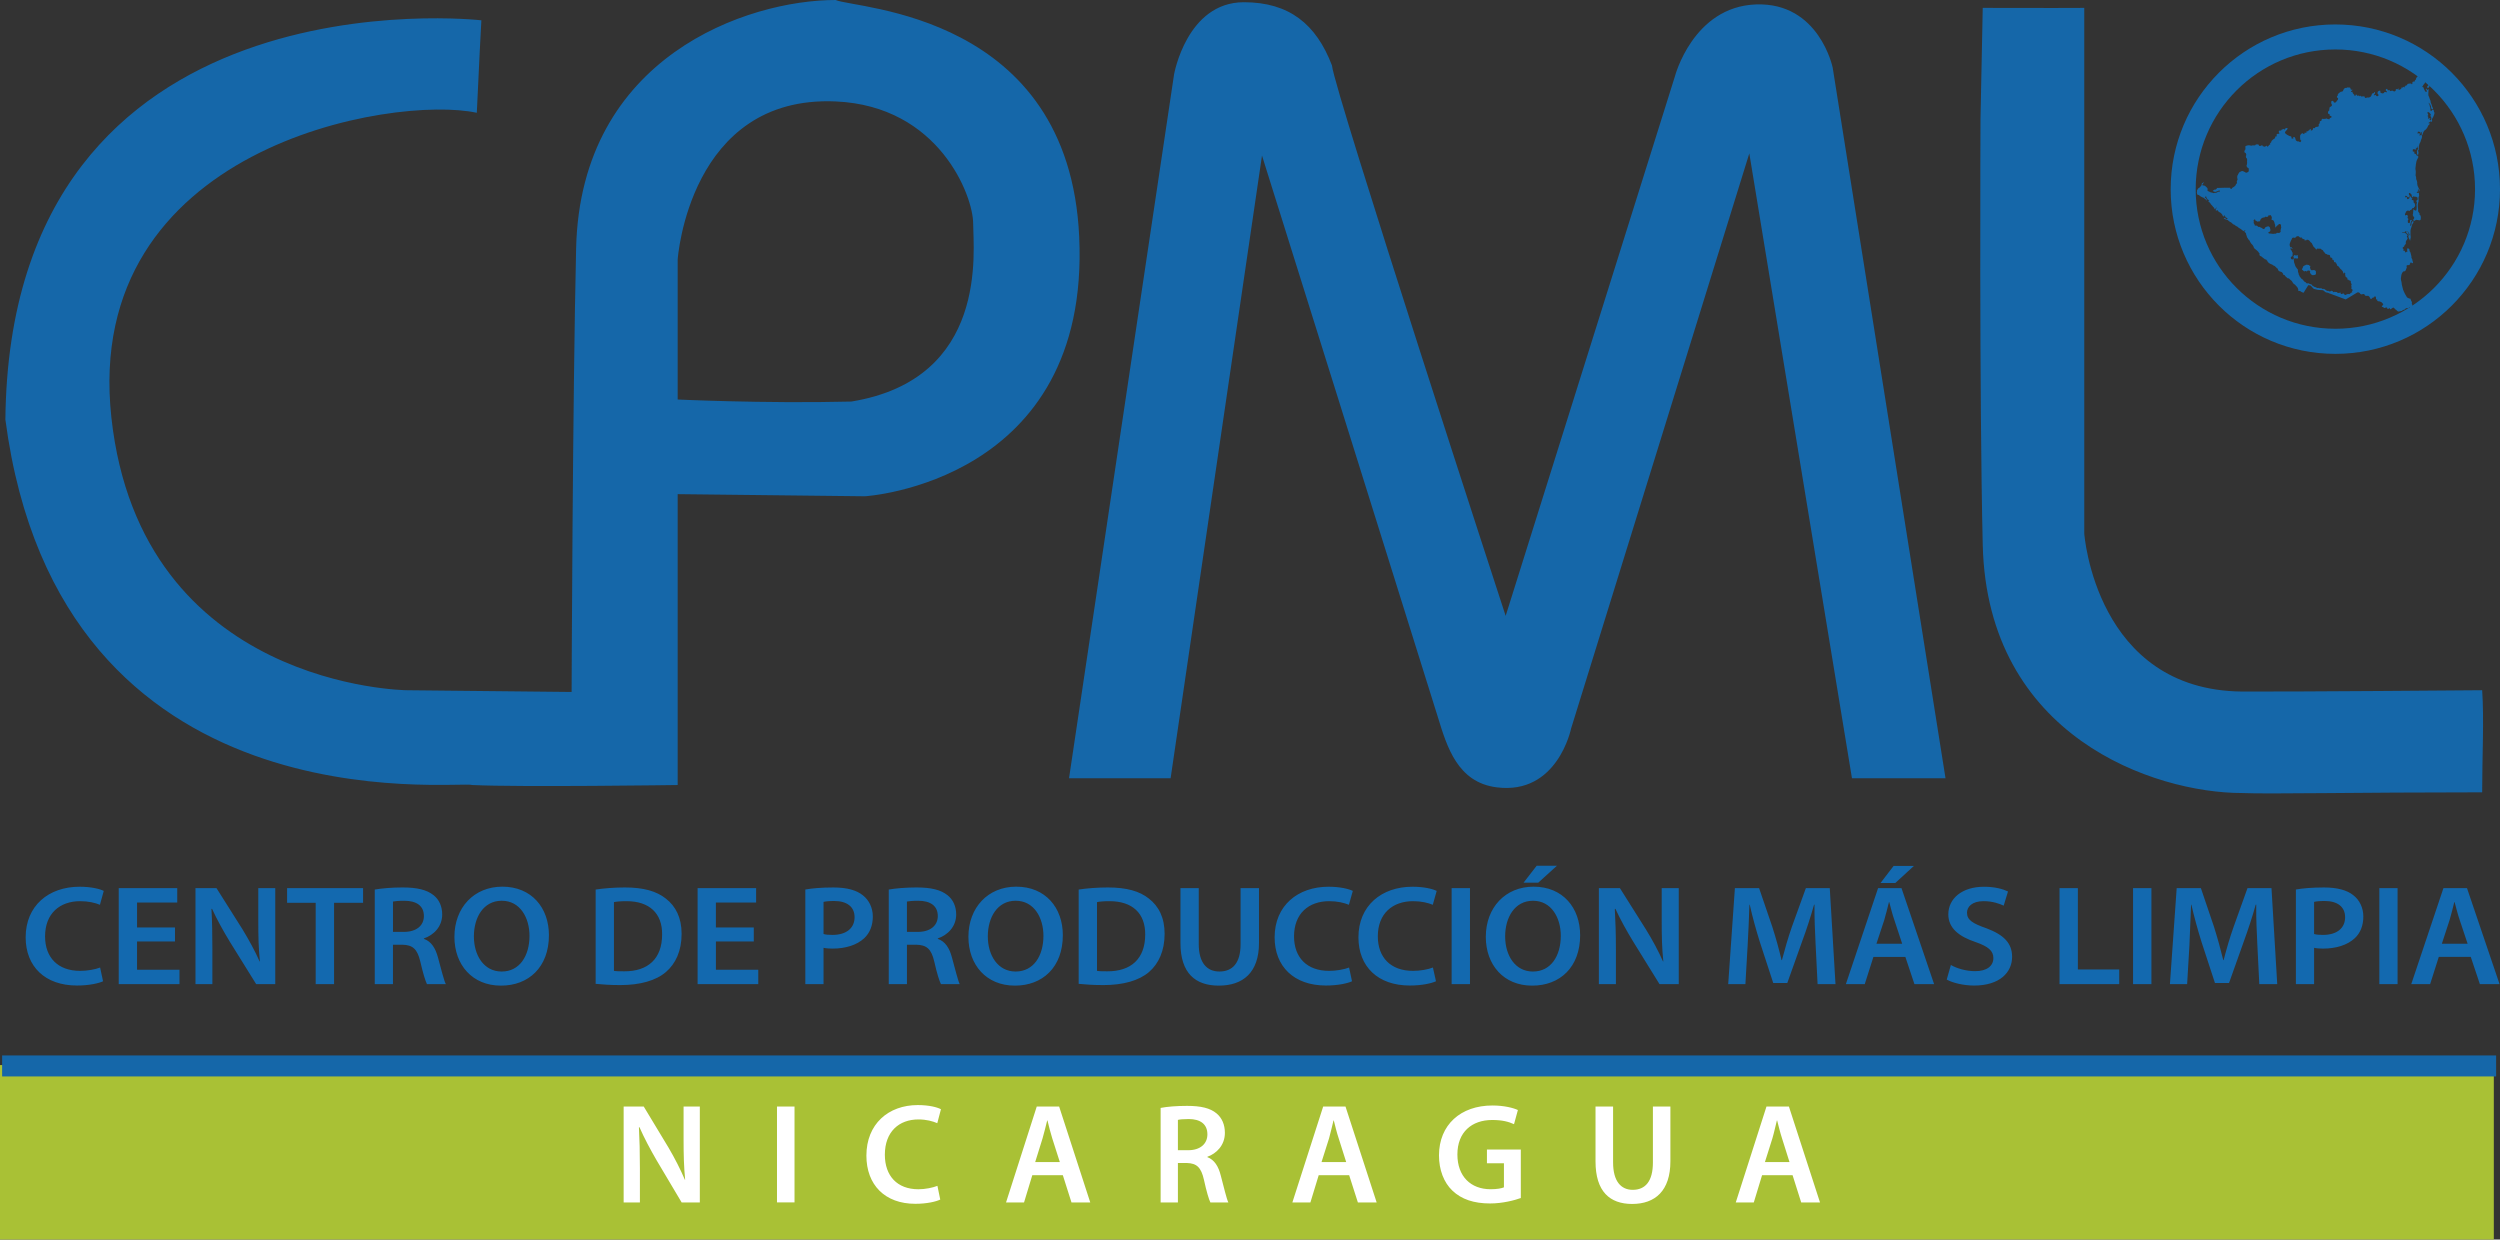 <svg xmlns="http://www.w3.org/2000/svg" width="400" height="198.326"><rect width="100%" height="100%" fill="#333333" stroke="none"/><path d="M77.022 3.25S1.578-5.43.862 67.13c8.663 66.054 72.356 57.683 74.72 58.473 7.577.365 32.847 0 32.847 0v-84.1s1.818-26.298 25.274-25.274c16.592.723 22.002 15.163 22.002 19.504 0 4.328 2.555 24.91-19.49 28.515-14.064.35-28.522-.358-28.522-.358l-.343 15.162 31.038.352s36.1-2.166 34.285-41.515C171.04 2.086 136.94 1.44 133.703 0c-14.092 0-40.8 9.02-41.523 39.696-.564 24.2-.722 71.018-.722 71.018l-26.353-.276s-42.58-.352-47.286-43.662c-4.694-43.325 45.128-51.628 58.47-48.73.304-6.977.732-14.797.732-14.797M171.044 124.522L187.85 11.904S189.887.356 199.016.356c7.234 0 11.566 3.484 14.097 10.108.34 3.962 27.792 88.075 27.792 88.075l27.066-86.275S270.86 1.075 280.96.708c10.12-.352 12.27 10.113 12.27 10.113l18.053 113.702h-14.968l-16.425-99.98-28.52 92.038s-2.165 10.658-11.926 9.39c-6.24-.803-7.928-6.498-9.372-11.19-1.448-4.694-28.153-89.89-28.153-89.89l-14.622 99.632h-16.254zM333.484 62.96v22.418s1.805 25.08 25.275 25.27c7.634.045 38.386-.212 38.386-.212.32 4.566 0 10.807 0 16.335-20.17 0-34.245.303-38.387.114-14.08 0-40.794-9.02-41.52-39.706-.57-24.214-.357-68.215-.357-68.215l.356-17.702c8.695.04 16.244 0 16.244 0V62.96z" fill="#1567a9"/><path d="M16.488 157.004c-.69.32-2.22.68-4.17.68-5.108 0-8.213-3.036-8.213-7.71 0-5.073 3.7-8.096 8.615-8.096 1.93 0 3.298.366 3.88.668l-.61 2.22c-.76-.316-1.84-.578-3.166-.578-3.25 0-5.614 1.963-5.614 5.636 0 3.37 2.044 5.515 5.605 5.515 1.173 0 2.414-.227 3.203-.534l.47 2.198zM27.998 150.636h-6.07v4.52h6.788v2.307h-9.72v-15.365h9.363v2.306h-6.43v3.985h6.068v2.246zM31.276 157.462v-15.36h3.362l4.165 6.597c1.038 1.704 2 3.47 2.735 5.134l.05-.018c-.222-2.026-.262-4.003-.262-6.354v-5.36h2.716v15.36h-3.055l-4.2-6.76c-1.03-1.692-2.072-3.565-2.866-5.298l-.09.037c.113 1.968.15 4.003.15 6.535v5.487h-2.704zM50.512 144.45h-4.576v-2.352h12.157v2.35H53.45v13.015H50.51V144.45zM62.877 149.102h1.75c1.978 0 3.196-.997 3.196-2.53 0-1.67-1.218-2.45-3.136-2.45-.93 0-1.525.066-1.81.125v4.855zm-2.915-6.773c1.128-.2 2.753-.335 4.45-.335 2.305 0 3.862.36 4.96 1.237.883.7 1.38 1.773 1.38 3.09 0 1.986-1.408 3.317-2.93 3.827v.072c1.17.4 1.85 1.47 2.248 2.96.524 1.895.952 3.69 1.264 4.282h-3.02c-.234-.46-.63-1.715-1.07-3.628-.477-2.008-1.217-2.644-2.878-2.68h-1.49v6.308h-2.914V142.33zM80.284 155.444c2.838 0 4.435-2.482 4.435-5.713 0-2.882-1.494-5.612-4.436-5.612-2.938 0-4.46 2.67-4.46 5.708 0 3.055 1.612 5.618 4.433 5.618h.027zm-.15 2.256c-4.552 0-7.427-3.32-7.427-7.802 0-4.688 3.136-8.032 7.67-8.032 4.685 0 7.452 3.39 7.452 7.76 0 5.15-3.278 8.074-7.655 8.074h-.04zM98.232 155.338c.406.072 1.03.072 1.63.072 3.812.023 6.077-2.008 6.077-5.893.04-3.367-2.022-5.33-5.695-5.33-.925 0-1.575.06-2.013.15v11zm-2.93-13.01c1.315-.198 2.93-.334 4.685-.334 2.997 0 5.045.592 6.534 1.77 1.58 1.213 2.537 3.05 2.537 5.65 0 2.756-.97 4.79-2.513 6.11-1.597 1.38-4.156 2.088-7.283 2.088-1.687 0-2.973-.1-3.957-.198v-15.086zM120.605 150.636h-6.06v4.52h6.777v2.307h-9.706v-15.365h9.363v2.306h-6.435v3.985h6.06v2.246zM131.767 149.442c.38.113.822.144 1.435.144 2.184 0 3.53-1.065 3.53-2.83 0-1.69-1.237-2.598-3.277-2.598-.812 0-1.38.067-1.688.144v5.14zm-2.915-7.12c1.065-.19 2.532-.326 4.5-.326 2.143 0 3.69.424 4.715 1.26.947.744 1.584 1.953 1.584 3.38 0 1.47-.487 2.64-1.367 3.47-1.19 1.114-3.01 1.67-5.08 1.67-.56 0-1.04-.033-1.436-.128v5.812h-2.915v-15.14zM145.11 149.102h1.743c1.976 0 3.194-.997 3.194-2.53 0-1.67-1.218-2.45-3.127-2.45-.92 0-1.52.066-1.81.125v4.855zm-2.91-6.773c1.12-.2 2.744-.335 4.436-.335 2.32 0 3.863.36 4.964 1.237.884.7 1.39 1.773 1.39 3.09 0 1.986-1.417 3.317-2.943 3.827v.072c1.183.4 1.87 1.47 2.26 2.96.525 1.895.953 3.69 1.247 4.282h-3c-.245-.46-.646-1.715-1.075-3.628-.47-2.008-1.21-2.644-2.898-2.68h-1.47v6.308H142.2V142.33zM162.51 155.444c2.846 0 4.44-2.482 4.44-5.713 0-2.882-1.495-5.612-4.44-5.612-2.94 0-4.46 2.67-4.46 5.708 0 3.055 1.63 5.618 4.44 5.618h.02zm-.132 2.256c-4.57 0-7.432-3.32-7.432-7.802 0-4.688 3.127-8.032 7.657-8.032 4.69 0 7.45 3.39 7.45 7.76 0 5.15-3.258 8.074-7.657 8.074h-.018zM175.522 155.338c.41.072 1.033.072 1.633.072 3.81.023 6.078-2.008 6.078-5.893.023-3.367-2.026-5.33-5.708-5.33-.934 0-1.57.06-2.003.15v11zm-2.933-13.01c1.307-.198 2.932-.334 4.673-.334 3.01 0 5.068.592 6.548 1.77 1.58 1.213 2.528 3.05 2.528 5.65 0 2.756-.975 4.79-2.5 6.11-1.602 1.38-4.15 2.088-7.283 2.088-1.697 0-2.987-.1-3.966-.198v-15.086zM191.8 142.1v8.966c0 2.997 1.322 4.377 3.294 4.377 2.134 0 3.398-1.38 3.398-4.377V142.1h2.947v8.78c0 4.73-2.564 6.82-6.436 6.82-3.723 0-6.128-1.972-6.128-6.805V142.1h2.924zM216.323 157.004c-.685.32-2.22.68-4.174.68-5.104 0-8.21-3.036-8.21-7.71 0-5.073 3.71-8.096 8.616-8.096 1.922 0 3.298.366 3.894.668l-.623 2.22c-.758-.316-1.84-.578-3.154-.578-3.267 0-5.627 1.963-5.627 5.636 0 3.37 2.053 5.515 5.604 5.515 1.17 0 2.42-.227 3.204-.534l.47 2.198zM229.755 157.004c-.7.32-2.22.68-4.188.68-5.117 0-8.217-3.036-8.217-7.71 0-5.073 3.71-8.096 8.628-8.096 1.94 0 3.29.366 3.894.668l-.627 2.22c-.758-.316-1.828-.578-3.154-.578-3.266 0-5.64 1.963-5.64 5.636 0 3.37 2.062 5.515 5.623 5.515 1.177 0 2.414-.227 3.194-.534l.488 2.198zM235.195 157.46h-2.934V142.1h2.935v15.36zM249.11 138.518l-2.993 2.712h-2.35l2.102-2.712h3.24zm-3.827 16.926c2.843 0 4.444-2.482 4.444-5.713 0-2.882-1.498-5.612-4.444-5.612-2.93 0-4.46 2.67-4.46 5.708 0 3.055 1.612 5.618 4.437 5.618h.023zm-.15 2.256c-4.548 0-7.404-3.32-7.404-7.802 0-4.688 3.126-8.032 7.647-8.032 4.68 0 7.446 3.39 7.446 7.76 0 5.15-3.258 8.074-7.658 8.074h-.03zM255.82 157.462v-15.36h3.367l4.156 6.597c1.056 1.704 2.003 3.47 2.74 5.134l.05-.018c-.218-2.026-.26-4.003-.26-6.354v-5.36h2.727v15.36h-3.078l-4.183-6.76c-1.04-1.692-2.076-3.565-2.875-5.298l-.095.037c.113 1.968.176 4.003.176 6.535v5.487h-2.725zM290.5 151.19c-.094-1.984-.21-4.344-.18-6.443h-.07c-.53 1.87-1.188 3.95-1.91 5.876l-2.374 6.656h-2.247l-2.144-6.558c-.614-1.972-1.196-4.052-1.616-5.975h-.05c-.067 2.013-.166 4.45-.288 6.54l-.357 6.177h-2.752l1.07-15.365h3.87l2.113 6.18c.573 1.792 1.083 3.624 1.48 5.33h.067c.434-1.665.975-3.56 1.598-5.347l2.23-6.164h3.822l.916 15.364h-2.865l-.312-6.273zM306.216 138.553l-2.974 2.73h-2.36l2.09-2.73h3.244zm-1.868 12.44l-1.25-3.785c-.325-.934-.578-1.98-.817-2.87h-.05c-.23.89-.477 1.967-.752 2.87l-1.25 3.786h4.12zm-4.603 2.112l-1.385 4.355h-3.02l5.154-15.36h3.745l5.22 15.36h-3.15l-1.452-4.355h-5.113zM312.14 154.4c.937.532 2.39.987 3.893.987 1.868 0 2.906-.84 2.906-2.098 0-1.16-.813-1.846-2.835-2.555-2.685-.89-4.373-2.247-4.373-4.43 0-2.542 2.203-4.423 5.704-4.423 1.747 0 3.024.36 3.845.753l-.69 2.27c-.604-.28-1.723-.718-3.217-.718-1.86 0-2.653.917-2.653 1.846 0 1.173.925 1.728 3.086 2.486 2.784 1.037 4.13 2.378 4.13 4.57 0 2.478-1.96 4.6-6.084 4.6-1.737 0-3.497-.457-4.377-.958l.664-2.333zM329.523 142.1h2.937v13.014h6.616v2.346h-9.553V142.1zM344.23 157.46h-2.943V142.1h2.942v15.36zM361.176 151.19c-.09-1.984-.212-4.344-.176-6.443h-.086c-.514 1.87-1.2 3.95-1.9 5.876l-2.368 6.656h-2.252l-2.148-6.558c-.614-1.972-1.187-4.052-1.625-5.975h-.048c-.072 2.013-.167 4.45-.266 6.54l-.366 6.177h-2.753l1.083-15.365h3.872l2.094 6.18c.564 1.792 1.07 3.624 1.485 5.33h.064c.428-1.665.97-3.56 1.606-5.347l2.21-6.164h3.837l.92 15.364h-2.87l-.31-6.273zM370.254 149.442c.388.113.85.144 1.422.144 2.21 0 3.542-1.065 3.542-2.83 0-1.69-1.25-2.598-3.276-2.598-.812 0-1.39.067-1.688.144v5.14zm-2.91-7.12c1.074-.19 2.522-.326 4.494-.326 2.13 0 3.696.424 4.72 1.26.948.744 1.575 1.953 1.575 3.38 0 1.47-.474 2.64-1.363 3.47-1.19 1.114-3.005 1.67-5.094 1.67-.546 0-1.007-.033-1.422-.128v5.812h-2.91v-15.14zM383.614 157.46h-2.92V142.1h2.92v15.36zM394.817 150.993l-1.264-3.786c-.315-.934-.577-1.977-.816-2.87h-.05c-.23.893-.478 1.967-.753 2.87l-1.237 3.786h4.12zm-4.612 2.112l-1.385 4.36h-3.02l5.15-15.366h3.768l5.212 15.364h-3.15l-1.458-4.36h-5.117z" fill="#1369af"/><path d="M399.01 198.326H0v-27.918h399.01v27.918z" fill="#a9c135"/><path d="M399.38 172.23H.34v-3.36H399.38v3.36z" fill="#1567a9"/><path d="M99.783 192.39v-15.347h3.213l3.97 6.58c1.003 1.705 1.91 3.487 2.618 5.143l.04-.022c-.202-2.017-.252-4.012-.252-6.345v-5.357h2.6v15.347h-2.91l-4.013-6.756c-.98-1.696-1.982-3.555-2.735-5.284l-.086.014c.103 1.972.157 4.007.157 6.547v5.48h-2.604zM127.125 192.388h-2.806V177.04h2.805v15.348zM150.44 191.93c-.656.322-2.118.678-3.986.678-4.878 0-7.83-3.037-7.83-7.707 0-5.058 3.516-8.09 8.218-8.09 1.855 0 3.145.36 3.71.668l-.587 2.23c-.727-.32-1.756-.6-3.015-.6-3.11 0-5.374 1.97-5.374 5.648 0 3.376 1.968 5.524 5.365 5.524 1.102 0 2.298-.248 3.047-.546l.452 2.197zM169.572 185.93l-1.213-3.796c-.295-.93-.543-1.972-.764-2.86h-.045c-.234.888-.464 1.953-.74 2.86l-1.18 3.795h3.942zm-4.404 2.098l-1.322 4.363h-2.88l4.915-15.35h3.58l4.98 15.35h-3.004l-1.385-4.362h-4.882zM188.464 184.034h1.66c1.905 0 3.06-1.015 3.06-2.536 0-1.656-1.155-2.45-2.983-2.45-.888 0-1.456.06-1.736.136v4.85zm-2.762-6.768c1.07-.208 2.6-.325 4.224-.325 2.207 0 3.71.348 4.73 1.21.856.718 1.326 1.787 1.326 3.11 0 1.98-1.35 3.31-2.798 3.82v.065c1.115.41 1.778 1.48 2.143 2.955.51 1.91.916 3.7 1.21 4.292h-2.875c-.23-.46-.613-1.706-1.03-3.624-.45-2-1.158-2.644-2.747-2.69h-1.42v6.314H185.7v-15.126zM215.39 185.93l-1.2-3.796c-.313-.93-.56-1.972-.782-2.86h-.045c-.226.888-.46 1.953-.713 2.86l-1.205 3.795h3.944zm-4.396 2.098l-1.33 4.363h-2.885l4.93-15.35h3.57l4.987 15.35h-3.005l-1.395-4.362h-4.873zM243.332 191.684c-.98.357-2.902.87-4.914.87-2.604 0-4.59-.667-6.038-2.056-1.372-1.304-2.143-3.322-2.143-5.645.013-4.874 3.46-7.974 8.546-7.974 1.882 0 3.353.387 4.08.725l-.62 2.266c-.865-.396-1.876-.672-3.487-.672-3.276 0-5.573 1.945-5.573 5.515 0 3.51 2.14 5.564 5.312 5.564 1.042 0 1.76-.14 2.134-.303v-3.85h-2.718v-2.2h5.42v7.76zM258.094 177.04v8.954c0 3.005 1.264 4.38 3.14 4.38 2.027 0 3.232-1.375 3.232-4.38v-8.953h2.798v8.764c0 4.72-2.432 6.828-6.124 6.828-3.55 0-5.857-1.968-5.857-6.805v-8.786h2.81zM286.32 185.93l-1.196-3.796c-.303-.93-.55-1.972-.78-2.86h-.042c-.23.888-.446 1.953-.717 2.86l-1.196 3.795h3.93zm-4.387 2.098l-1.326 4.363h-2.884l4.914-15.35h3.588l4.977 15.35h-3.01l-1.38-4.362h-4.88z" fill="#fff"/><path d="M370.554 43.517c-.014-.04 0-.1-.018-.103-.018-.023-.023-.032-.04-.032 0-.023-.032-.05-.04-.054-.024 0-.033-.032-.033-.032v-.054c-.014-.018 0-.027-.014-.06h-.032l-.023.033-.013.01c-.005.026.013.026-.005.03-.027.01-.01.023-.045 0-.027-.004-.055-.03-.055-.03s-.027-.01-.04-.01c-.014-.023-.036-.032-.054-.023-.01.023-.01.023-.027.023-.023.01-.05.013-.06.013l-.04.014-.058-.014s0-.005-.018-.013c-.028 0-.05 0-.073.01 0 0 0 .026-.01.026-.03 0-.044.006-.062-.008 0-.018-.022-.06-.022-.06h-.02c-.017 0-.04-.017-.04-.017l-.008-.085c0-.028-.018-.028-.032-.037-.018-.01-.013-.036-.018-.04 0-.01-.018-.032-.018-.068v-.04l-.027-.05v-.032c0-.013-.01.014 0-.036v-.072l.027-.032c.023-.027.036-.036.036-.036 0-.018-.013-.045-.018-.054-.018-.022-.027-.045-.027-.045l-.018-.005h-.054s-.023-.013-.036-.018c-.01-.013 0-.013-.027-.027-.018-.023-.018-.018-.023-.036-.01-.014-.027-.032-.027-.032s0-.013-.027-.013c-.027-.014-.04-.014-.05-.014-.027-.005-.045-.013-.045-.013s0 .013-.03.01c0-.01-.028-.033-.04-.033-.024 0 0 .005-.042.005-.018.018-.013.032-.045.018-.05-.022-.054-.022-.054-.022s-.04-.023-.06-.023c-.022.01-.045.027-.045.027s-.013.018-.036.027c-.01 0-.05 0-.073.004-.018 0-.036.014-.036.027-.026.02 0 .033-.035.033-.023 0-.023-.013-.05 0-.013.014.027-.045-.013.014-.04.03-.06.036-.06.036l-.022.013c-.022.005-.022 0-.04.005-.018.02-.018.015-.032.042 0 0-.013 0-.03.022-.01 0-.033 0-.037.023-.013.013-.013.027-.036.04 0 .02-.04.02-.04.05-.01.01-.04 0 0 .05.022.03.022.013.01.04-.01.05-.037.05-.05.06-.023.026-.032.04-.032.058.01.018.022.018-.01.04-.008.032-.008.06-.008.06s-.036-.01-.045.04c0 .04-.042.04.008.1.045.04.045.04.085.07.032.037.04.042.077.064.027.017.027.013.045.05.032.03.032.03.077.053.058.032.058.032.122.032.05 0 .018.005.08-.032.073-.023.04-.032.096-.032.04.01.04-.017.072.01.013.023.013.01.027.06.03.04.03.03.05.03 0-.013.008 0 .026-.03.018-.028.027 0 .05-.037.017-.023 0-.068 0-.068s.03-.018.05-.018c.012 0 .02.036.053.018.035-.018.04-.022.07-.036h.096c.045.013.06.017.104.035.036.014.067.014.09.036 0 .033.018.047.018.07.01.004.01.004 0 .04-.018.036-.04.05-.04.067 0 .023.022.05.022.073.018.013.045.08.045.1.005.022 0 .035.032.067.018.04.027.04.05.054.017.032.017.032.058.06l.063.063c.01.036.01.045.032.054.027.01.063.022.108.022h.095c.068-.014.09 0 .153-.014.06-.01.064-.018.095-.027.037-.015.037-.015.07-.02.02-.017.044-.008.085-.04.022-.04.045-.068.045-.068s.013-.045.013-.067v-.064c0-.03-.018-.008-.013-.053.013-.036-.005-.045 0-.067.013-.036.013-.064.013-.082m5.848 2.96c-.03.023-.012.06-.03.082-.014.018 0 .005-.014.027-.013.036 0 .023-.013.05-.045.03-.05 0-.05.054 0 .04 0 .046.036.068.026.01.04.023.04.032-.014.023.054.04-.06.023-.103-.023-.058-.023-.125.018-.08.05-.11.064-.122.1 0 .032.036 0-.036.054-.077.045-.045.045-.11.072-.035 0-.053.018-.107 0-.068-.027-.113-.045-.167-.027-.054.026-.036.026-.09.044-.045.027-.054 0-.14.05-.104.05-.117.086-.17.077-.06-.013-.092-.022-.12-.05-.026-.026-.026-.076-.066-.094-.045-.027-.027-.058-.068-.08-.042-.046 0-.064-.042-.046-.054.032-.005 0-.054.032-.027.013-.063.013-.067.03-.02.006-.02.006-.113.024-.072.04-.136.04-.163.018-.026-.023-.062 0-.044-.06.018-.067.072-.14.018-.143-.072-.013-.08 0-.1.006-.017.013-.05.027-.05.027s-.062-.045-.07-.032c-.02 0-.02.006-.055.006 0 .027.017.027-.024.036-.04.01-.1.01-.1.01s-.017-.05-.058-.068c-.027-.005-.058 0-.058 0s-.023 0-.04.018c-.01.018-.02.03-.037.005 0-.023-.018-.055-.018-.077 0-.027-.032-.045-.032-.045s0-.014-.04 0c-.028 0-.077.005-.077.005s-.068 0-.08-.005c-.042 0-.07-.023-.07-.023s0-.036-.026-.022c-.04.005-.063.022-.063.022l-.073.023s-.022.022-.063.022c-.04 0-.09-.005-.09-.022-.022-.04-.022-.077-.022-.086-.018-.006-.036-.05-.072-.05-.027-.014-.045 0-.085-.018-.027-.023-.04-.032-.04-.032s-.023-.06-.04-.05c-.02.023-.02.027-.028.05-.018.01-.045.05-.045.05s-.06-.04-.063 0c-.01.01-.01.01-.014.018l-.018.013c-.013.015-.013.028-.022.015-.04-.014-.04-.036-.063-.027-.02.013-.02.013-.064.027-.005 0-.01 0-.054-.014-.023-.02-.023 0-.055-.02-.04-.05-.04-.05-.068-.06-.022 0 .01-.027-.036-.023-.04 0-.04 0-.053.023-.036.01-.06.01-.09.01-.036-.01-.063-.033-.095-.042-.023-.027-.167-.1-.203-.13-.033-.046-.096-.1-.16-.118-.07-.023-.13-.06-.157-.036-.045.027-.1.036-.1.036l-.14-.08s.024-.024-.05-.037c-.057-.014-.07-.014-.102-.014h-.23c-.03-.023-.08-.037-.103-.04-.01-.01-.05-.02-.073-.02-.054 0-.09 0-.12.01h-.074s-.094-.01-.094-.02c-.014-.008 0-.02-.023-.035-.023-.022-.023-.005-.036-.03-.027-.01-.054-.024-.054-.024l-.06.015s-.04-.086-.04-.06c.01.028-.022-.026-.045 0-.018.01-.03.01-.067 0-.013-.026-.05-.044-.05-.044s-.044 0-.053-.022c-.01-.005 0-.045-.04-.045-.037 0-.082 0-.082-.013-.023-.018-.04-.06-.04-.06l-.04-.013s-.064-.013-.082-.03c-.014-.01-.036-.082-.036-.082l-.06-.082-.085-.045s.023-.03-.03-.03c-.05 0-.083 0-.105.017-.027 0-.072-.032-.072-.032l-.032-.036s0 .023-.023.023c-.04-.014-.04-.023-.04-.04 0-.023.022-.046-.01-.046-.044-.027-.058-.027-.085 0-.022 0-.022.023-.054 0-.03-.027-.067-.063-.07-.045 0 0 .004 0-.024.044-.03.023 0 0-.05 0-.03.01-.04.06-.108 0-.063-.068-.063-.063-.09-.095-.036-.037-.036-.073-.1-.1-.053-.027-.013 0-.053-.018-.032-.014-.023-.027-.064-.045-.04 0-.053-.005-.08-.054-.03-.05-.04-.014-.058-.045-.014-.027.018-.027-.014-.054-.04-.037-.05 0-.08-.06-.024-.053 0-.044-.055-.067-.036-.013-.036-.054-.09-.113-.046-.076-.02-.054-.068-.063-.045-.012-.073.01-.113-.04-.014-.045-.014-.08-.04-.108-.046-.054-.06-.063-.1-.08-.032-.028-.018-.05-.032-.06-.013-.018-.018-.013-.036-.036-.027-.036-.03-.013-.045-.063-.01-.032-.023-.032-.032-.054-.01-.02 0-.07-.037-.105-.02-.03-.008-.03-.044-.086-.013-.046-.03-.046-.054-.095-.013-.04-.022-.086-.022-.158-.01-.068.01-.086-.023-.122-.023-.027-.054-.014-.06-.086-.008-.068-.017-.195-.017-.25 0-.053.023-.134-.018-.166-.036-.032-.072-.104-.095-.117-.027-.023-.067-.08-.1-.118-.026-.032-.012-.077-.05-.1-.03-.03-.07-.045-.075-.08-.014-.05-.086-.177-.086-.177s-.013-.054-.027-.08c0-.046-.042-.078-.042-.132 0-.053-.036-.08-.036-.112 0-.045-.036-.072-.058-.135 0-.077-.028-.077-.032-.15 0-.067-.027-.17-.027-.22v-.122c-.027-.035-.014-.107-.06-.14-.058-.03-.04-.053-.08-.044-.027.013-.036.045-.06.104-.012.036 0 .045-.02.045h-.086c-.01-.045-.01-.045-.032-.063-.058-.028-.085-.04-.117-.086-.014-.027-.014-.054-.042-.15-.013-.058-.013-.058.028-.09.036-.044 0 0 .045-.044.055-.046.055-.095.055-.095l.076.018s.06-.054.074-.1c.01-.063.01-.085.01-.14 0-.072-.024-.072 0-.14.035-.04.012-.04.012-.135 0-.09-.013-.067 0-.103.023-.037-.036-.01-.072-.055-.036-.063-.036-.08-.036-.14 0-.044-.032-.072-.032-.072l-.085-.117s-.085-.104-.112-.153c-.045-.023 0-.06 0-.1 0-.058.03-.072.03-.072h.1l.068.086s.014.063.045.063c.06 0 .06-.036.06-.104 0-.045-.06-.045-.06-.09 0-.023-.044-.08-.044-.08l-.094-.02s-.073.02-.104.02c-.045 0-.086-.146-.113-.204-.027-.082-.027-.195-.027-.295 0-.117.068-.167.068-.23 0-.045.1-.23.112-.298.027-.05.064-.13.1-.194.058-.04.072-.158.09-.212.036-.057.072-.057.108-.098.032-.032.06-.032.068-.032h.08c.05 0 .05.032.11.032.053 0 .135-.027.198-.032.072-.022.013-.04.05-.08l.022-.04.068-.033.1-.05s.035-.022.08-.03c0 .004.005.02.014.03.022 0 .036 0 .036-.01.027-.02.027-.09.054-.048.036.048.04.03.063.07.022.037.008-.012.044.01.032.027.068.027.077.063.028.045 0 .036.082.068.054.028.054.05.1.05h.09c.036-.022.09-.04.09-.04.027-.01.036.013.036.018.01.023 0 .023 0 .054 0 .027-.036.027.01.063.05.023.076.023.085.05.01.005.018.013.05.04.03.032.05.05.076.05h.067c.027 0 .04-.005.054-.005 0 0 0 .005.037.018.023.027.023.027.063.054.04.014.082.014.04.032-.053.045-.094.018-.08.05.022.027-.014.04.04.04.04 0 .023-.018.073.023.03.04.022.04.04.027.032-.032 0-.09.045-.077.04.014 0 .05.08.045.06 0 .06-.03.092-.06.018-.017-.032-.03.045-.04.08 0 .018-.022.113 0 .112.037.12.024.144.042.023.022.036.027.063.058.027.032.045.032.06.045.017 0 .017-.045.048.04.032.078.064.055.086.078 0 .03-.023.027.026.063.054.054.05.05.068.077.032.008-.018 0 .036.045.072.022.054.018.1.058.026.045.04.05.05.073 0 .028.044.05.044.1.005.03.005.045.036.068.045.036.045.03.054.076l.01.04c.017.032.03.046.04.07.01 0 .018.026.04.053.02.05 0 .03.02.058.008.032-.02.032.008.068.04.018.04.01.067.027.026.027.017.014.044.063.028.06.028.046.055.05.03.01.026-.018.044.027.036.036.067.018.076.068.023.072.045.095.064.13 0 .023 0 .02.04.032.045.032.018.032.08.032.065 0 .1 0 .087-.032 0-.013 0-.05.024-.067.036-.01.022-.05.067-.023.042 0 .037-.036.096 0 .068.023.068.023.13.023.033 0 .055-.023.082-.023.018 0 .032.013.08.013.06.01.06.01.12.01.02.017.084.036.094.054 0 .022 0 .045.03.072.042.017.06.053.114.053.045.013.032-.01.072.03.045.033.045.02.068.07.03.076.03.053.05.094.04.045.04.063.063.09.026.032 0 .014.07.095.05.045.073.036.096.068.018.05.018.05.045.08.014.037-.035-.013.068.087.104.067.082.058.14.058.04.01.04-.005.095.01.045.026.063.026.09.067.005.036.005.054.028.072.037 0 .037 0 .073-.01.045-.026.054-.04.117-.035.036.026-.018 0 .06.044.098.018.053 0 .098.045.023.044.04.044.04.085 0 .045-.022.013-.017.072.02.072.02.072.06.072.044.026.022 0 .022.076 0 .05-.014.09.032.09.05.027.09.04.117 0 .02-.022 0-.09.05-.022.05.08.01.022.023.063.023.045.068.045.072.068.014.013 0 0 0 .058-.005.104-.072.104.014.13.062.024.044.015.08.024.018.013.04-.01.072.022.054.045.054.022.06.1.008.062.04.098.04.12-.006.028.013.06.013.095 0 .032 0 .064.018.073.005.013.005.018.032 0 .03-.014 0-.046.054-.055.062 0 .08-.022.107.014.04.06.05.113.04.113 0 .022.01.058.01.058s.03 0 .05.01c.008.008.008-.01.035.03.036.06.064.06.09.1v.086c0 .014.02.014.023.06.01.053-.005.103.027.107.036.015.027 0 .054.015.023.018.023.058.068.058.04 0 .027-.045.054 0 .032.072.032.072.045.077 0 .013.014.045.055.06.04 0 .04-.033.04.008.018.054 0 .04.045.08.032.06.032.073.05.09.03.028.03.02.03.046.024.036.042-.01.05.014.028.04 0 .036.028.072.037.045.015.054.055.054.045.018.018-.01.045.023.014.027.028.03.068.058.04.032.023.032.04.04.01.033.01 0 .032.06.023.054 0 .054.06.072.026.013.026.018.044 0 .032-.018.032.018.032.054-.018.014-.04.014-.018.046.04.023.04.01.058.045.018.05.018.06.018.105 0 .05 0 .036.01.06.03.026.05.008.054.066.036.065.054.12.08.096 0-.018.028-.05.028-.072 0-.023.04-.063.05-.08.017-.033.017-.046.045-.046.02 0 .02-.023.032.013.014.033.014.033.023.07.022.03.05.012.036.067-.013.03-.013.03-.026.05-.01.022-.01.04 0 .067.013.01.013.027 0 .08-.01.028 0 .064.013.073.027.036.06.05.027.077 0 .04-.027.04-.013.077 0 .01-.013.04.014.055.04.018.06-.023.06.018v.08c.013.02.04.02.062.028.036 0 .063.024.077.028v.04c.032 0 .068.01.08.01.02 0 .02 0 .033.04.01.04.022.095.01.095 0 .018 0 .018-.01.05-.014.005-.06.027-.032.054.032.027.04.032.09.05.036 0 .055 0 .073.013.01.023.027.005.036.023.01.01 0 .022.03.054.046.027.06.06.073.06.046 0 .073-.015.113 0 .05.03.03.03.067.044.045.014.01-.013.045.014.032.023.06.036.04.054 0 .023.032.032.02.077 0 .05.012.05 0 .095 0 .03-.046.03 0 .08.035.033.035.033.048.07 0 .017-.027-.024 0 .044.014.085.055.063.064.072.018.013.04-.01.04.027 0 .036 0 .063-.022.086-.028.017-.068-.006-.05.03.023.04.023.06.005.086-.005.01-.036-.045-.018.018.012.05.012.077.017.117.027.042.045.042.027.078-.027.023-.027.068-.027.068s.027.027.027.068c0 .045.018.045 0 .085-.027.04-.027 0-.027.062 0 .046.027.095.045.11.014 0 .04.026.063.026.04.018.027-.018.054.03.03.056.03.056.03.1 0 .06.042.073 0 .082m-11.416-10.05c-.04.055-.04.037-.04.096-.018.058 0 .076-.018.157-.045.086-.077.158-.045.213.046.072.046.072.014.135-.013.046 0 .046-.06.118-.048.063-.11.086-.17.1-.054.013-.027.022-.15.013-.116-.012-.116-.026-.17-.012-.05.013-.1-.014-.118.04-.01.063 0 .04-.08.077-.114.027-.163.013-.218.013-.054 0-.12.032-.212.032-.067 0-.234-.032-.302-.032-.063 0-.17-.027-.262-.027-.085 0-.17 0-.17-.062 0-.054-.155-.077-.07-.108l.118-.068.1-.054.085-.09s.028-.045.037-.11c.005-.053 0-.14 0-.175 0-.04-.064-.198-.064-.198l-.022-.127-.095-.076-.103-.086s-.072 0-.113.014c-.05.027-.058.027-.103.027h-.058l-.077.05-.068.03s-.022-.035-.063.006c-.054.068-.054.077-.08.117l-.082.09s.04.018-.032.073c-.076.04.045.054-.076.04-.122-.013-.176-.058-.176-.058l-.122-.086s-.104-.09-.15-.09c-.035 0-.12-.037-.12-.037s-.02-.032-.073-.055c-.05-.03-.068-.036-.13-.036h-.14c-.006 0-.028 0-.046-.036-.023-.054-.054-.054-.08-.104-.028-.027-.09-.022-.128-.05-.04-.017-.086 0-.136 0-.063 0-.077 0-.126-.017-.06-.032-.06-.04-.06-.127 0-.045-.05-.126-.05-.126s-.102-.113-.102-.162c0-.05.018-.122.027-.203.01-.086-.027-.118-.045-.18 0-.064.036-.073.08-.105.04-.018.014-.054.04-.067.05-.037.087 0 .128-.014.03-.035.005.07 0 .114-.018.04.03.06.108.072.063.023.122.063.158.095.045.046.045.055.126.078.06.01.06-.023.127-.032.067-.045.117.032.153.01.045-.01.08-.046.117-.11.032-.07.05-.053.05-.12 0-.078.036-.087.113-.195.054-.107.054-.03.122-.098.054-.082.072-.04.14-.082.072-.045.072 0 .234-.045.176-.036.068-.005.122-.067.054-.064.054-.046.054-.046s.117-.03.23.028c.113.063 0 0 .05 0 .063 0 .045-.046.045-.046l.072.018s.05-.018.068-.067c.036-.06-.018-.095.054-.13.08-.02.08-.064.12-.046.055.026.06.057.118.026.063-.027.09-.068.113-.032.015.032.078.05.078.11 0 .057.058.07.067.12.01.064.028.095.037.14.018.06 0 .077-.01.15-.018.067-.027.067-.027.135 0 .075-.067.035 0 .075.055.027.145.06.145.06s.063-.01.1.022c.026.05.058.018.116.126.032.095.086.217.086.217s.027.04.036.13c.01.054 0 .036.032.154.054.095.063.08.054.162-.027.063.018.063.018.127v.198l.018.07.167-.2s.068-.036.08-.067c.02-.05.02-.1.074-.1.028 0 .11 0 .122-.027.023-.05.09-.144.09-.144s0-.08.055-.05c.063.032.117-.018.15.032.026.05.026.005.093.05.086.03.104-.032.086.03-.022.082-.022.082-.022.11.022.05 0 .076 0 .12 0 .033.04.16.04.16s.023.05 0 .107m24.86-23.942s-.2 0-.24-.03l-.352-.096-.243.03-.056.03-.067.066-.127.032c-.1.108-.24.144-.22.063.017-.072.017-.162.09-.19l.067-.018-.036-.12-.103.04-.08.022-.037-.136s-.036-.098-.08-.035c-.046.054-.155.077-.155.077l-.072-.023-.104-.09-.1-.09h-.15l-.143-.015s-.068 0-.054.06c.03.058.058.125.058.125s.042.082-.026.127c-.058.045-.185 0-.185 0s0-.023-.055.045c-.072.06.018.03-.072.06-.113.017-.2-.047-.2-.047l-.057-.175s-.014-.118-.082-.077c-.058.06-.166.077-.166.077l-.082.126s-.1.068-.122.13c-.027.064-.027.064-.045.154-.032.08 0 .126-.068.15-.068.017-.11.103-.11.103l-.048.126-.045.094s-.1-.086-.195-.032c-.086.032-.1.095-.1.095s0 .032-.013.1c-.023.085.027.175-.023.194-.068.02-.086.04-.132-.018-.045-.063.13-.063-.045-.063-.153 0-.19-.028-.26 0-.087.026-.21.03-.21.03l-.112.05-.067.145c-.067.095-.225.095-.225.095l-.086.112-.1.09-.017.123-.154-.122h-.057l-.023.113h-.167l-.06-.028-.03.185s0 .04-.09.086c-.104.04-.104.076-.19.103-.09.018-.17.077-.17 0 0-.086.098-.212.012-.19-.086.01-.14.086-.14.086s0 .053-.077.04l-.08-.023-.1-.018-.063.103s.063.054-.023.167c-.09.108-.185.126-.27.108-.095-.032-.073-.072-.136-.09-.068-.018-.04-.063-.194-.018-.13.036-.176.018-.244.036-.067.013-.027.13-.067.013-.004-.095.04-.14-.072-.14-.108 0-.185.018-.185.018s-.108 0-.13-.077c-.02-.08.04-.12-.055-.153-.058-.013-.144.032-.144.032s-.04 0-.054.076c-.023.08 0 .17 0 .17l.14.132.058.04s0 .04-.05.073c-.058.037-.094.06-.17 0-.09-.053-.186-.017-.186-.017l-.063.054s.017.08-.06.113c-.085.05-.212.05-.26.05-.073 0-.15-.068-.15-.068s-.113.018-.136-.1c-.013-.126-.013-.216-.013-.216s-.03-.082-.085-.06c-.063.024-.04 0-.13.042-.082.03-.186.13-.186.13l-.05.204s-.045.04 0 .08l.063.05.113.194-.045.113s-.03.08-.13.08c-.072 0-.194-.018-.194-.018s.022-.063-.04-.13l-.078-.05-.13.05h-.127v-.118l.128-.08.03-.155s.024-.18-.057-.15c-.08.037-.058-.054-.08.037-.02.112-.068.176-.068.176s-.04-.082-.11-.064l-.053.022s-.02.09-.09.15c-.05.062-.105.134-.105.134s.054 0 0 .086c-.03.09-.09.15-.135.194-.063.036-.194.13-.257.13h-.208c-.063 0-.045-.05-.126.02-.096.053-.272.053-.272.053s-.018 0-.06-.105c-.044-.1-.044-.158-.107-.158-.053 0-.225 0-.292.014-.068.028-.2 0-.2 0s-.07-.12-.13-.107c-.063.018.04-.014-.063.018-.104.05-.045.154-.104.05-.062-.108.042-.122-.062-.108-.095.027.045.027-.095.027-.153 0-.09.107-.153 0-.063-.114-.136-.16-.136-.16s-.103-.07-.103 0v.09l-.103.1s-.108.05-.108-.017c0-.054.026-.082 0-.13-.056-.07-.123-.114-.123-.114l-.113-.14s-.095-.07-.063-.14c.023-.06 0-.132-.058-.114-.068.023-.135.037-.135.037s-.113-.095-.02-.154c.105-.033.214-.2.214-.2s-.148 0-.212-.018c-.067-.027-.085.02-.094-.085-.032-.104-.06-.235-.118-.253-.058-.01-.252-.01-.252-.01h-.203s-.08.055-.144.087c-.063.006-.104-.058-.207.006-.114.067-.168.17-.168.17s-.055.037-.06.105c-.017.06-.085.2-.085.2s-.122.1-.18.1c-.077 0-.113-.024-.172.017-.063.036-.09.086-.15.113-.062.058-.13.072-.188.14-.06.063-.1.12-.126.185-.03.067-.03.117-.03.117s.07.04-.024.1c-.072.076-.103.03-.085.135.014.1.086.22.086.22s.095-.07.095.077c0 .145-.07.24-.07.24s-.024.036-.11.085c-.017.022-.044.05-.044.058 0 .023.027.036-.04.086-.11.08-.155.207-.245.19-.107-.028-.18-.028-.184-.082-.036-.063-.036-.144-.108-.167-.054-.018-.072-.104-.158-.036-.08.058-.126.017-.126.107 0 .113-.04.262 0 .32.045.055.1.127.085.195-.023.058.04.058 0 .13-.04.06-.095.122-.172.168-.05.03-.117.013-.167.072-.026.054-.053.26-.076.36-.018.082.077.105 0 .163-.09.06-.108.09-.14.145-.036.063-.067.036-.067.194 0 .144.09.243.09.243s.01-.045.095 0c.045.04.1 0 .08.113l-.008.095s.054.063.158.108c.113.045.036-.045.113.045.054.072.108.136-.032.217-.144.05-.185.05-.212.1-.017.076 0 .175-.094.157-.1-.018-.158 0-.248-.045-.086-.036.022 0-.086-.036-.104-.04-.04-.076-.162-.022-.136.032-.136.06-.194.06-.063 0-.15-.037-.15-.037s0 .064-.112.037c-.126-.027-.18-.06-.185 0-.028.063-.073.045-.073.13 0 .078-.045.16-.045.16s-.095.07-.176.07c-.054 0-.005-.116-.054 0-.032.11 0 .204-.02.3-.012.07-.165.197-.165.197s-.005.027-.005.127.063.132 0 .18c-.086.064-.2.1-.27.1-.06 0-.186.01-.186.01l-.095.072s-.03.117-.085.117h-.22c-.06 0-.06.04-.06.13 0 .086-.022.117-.085.18-.054.064-.2.082-.2.082s-.067.04-.067-.082c0-.126.068-.08 0-.126-.05-.032-.117-.054-.148 0-.023.063-.082.15-.082.15l-.1.026c-.125.135-.112.2-.184.158l-.082-.04-.09.067.01.113s0 .1-.11.1c-.126 0-.176-.073-.198 0-.014.053 0-.073-.014.053-.027.132-.05.2-.13.14-.073-.057-.14-.157-.25-.12-.098.044-.14.063-.184.153-.054.085-.1.067-.126.18-.014.136-.036.36-.014.433.014.095.04.294.04.294l.145.104-.045.13s-.08.055-.1.113c-.026.054-.143-.05-.143-.05l-.168-.08s-.05.072-.185 0c-.082-.037-.136-.064-.18-.113-.042-.05-.082-.104-.082-.145 0-.086-.1-.326-.1-.326s-.045-.112-.17-.085c-.132.02-.1-.074-.132.02-.01.096.158.173-.03.21-.177.04-.21.02-.236-.073-.01-.073.027-.11 0-.185-.01-.045-.167-.113-.167-.113s-.045 0-.117-.02c-.086-.04-.27-.13-.366-.184-.086-.027-.198-.145-.198-.145l-.19-.157s-.02-.135.07-.248c.078-.122.16-.17.23-.253.087-.076.164-.293.083-.293h-.276c-.036 0-.036.153-.108.175-.055.01-.02.09-.118.04-.11-.062.158-.175-.11-.062-.278.094-.32.076-.328.14-.04.067 0 .067-.1.1-.076.04-.243-.033-.288.04-.04.085-.063.126-.04.193.013.06-.04-.036.013.06.07.107.143.143.053.19-.108.053-.185.053-.266.053h-.054l-.118.14s.068.166.04.23c-.022.066-.12-.02-.216.066-.077.073-.037.158-.037.158s0 .11-.067.127c-.05.02-.073.04-.14.082-.06.032-.09.072-.145.117-.057.04-.125.108-.188.166-.06.068-.036.108-.08.172-.042.072 0 .14-.078.162-.08.032-.036-.09-.08.032-.065.113 0 .252 0 .252s-.092-.027-.204.1c-.1.126-.02.018-.1.126-.076.09-.126.18-.18.09-.06-.072-.06-.158-.136-.117-.076.045-.076.045-.14.086-.067.03-.153.084-.153.084s-.058-.085-.12-.085c-.073 0-.123.03-.123.03s-.04-.03-.058-.09c-.015-.068-.07-.126-.14-.108-.07.018-.123.067-.227.108-.095.036-.212-.04-.212-.04l-.07-.136-.07-.077h-.17c-.167 0-.244.04-.244.04s.027.02-.036.087c-.063.058-.1.018-.203.036-.126.022-.194-.018-.194-.018l-.06.018s-.053.022-.17.05c-.122.013-.267-.068-.352-.068-.085 0-.247 0-.347.04-.144.04-.248.068-.266.127-.036.057 0 .184 0 .25v.26s-.077 0-.126.156c-.03.14-.07.2-.03.267.03.067.017.08.107.1.014.012.05.026.068.026l.005.008s.154.203.1.334c-.023.113-.055.17-.055.253 0 .08.032.13.054.185.054.076.144.122.144.22-.032.11 0 .11 0 .24-.032.104 0 .158 0 .325 0 .162-.032.29-.054.352-.005.068-.063.108-.036.194.03.082.13.222.13.222l.18.108s.042.032.042.104v.31s.022.087-.073.16c-.09.053-.112.072-.19.12-.03 0-.053.02-.09.02-.053.013-.108.008-.157-.02-.095-.048-.054-.066-.208-.12-.135-.073-.248-.122-.307-.122-.057 0-.13 0-.224.076-.11.05-.208.05-.258.145-.036.067-.144.18-.167.24-.017.07-.075.202-.075.202s-.086.04-.086.153c0 .104-.02.217 0 .312.03.108.067.24.04.288-.01.073-.04.032-.086.13-.04.114-.04.132-.018.227.018.045.018.068.018.13 0 .073-.1.136-.158.208-.027.06-.027.1-.09.2-.06.07-.095.112-.248.225-.15.09-.22.117-.262.157-.068.04 0 .1-.108.15-.104.035-.136.035-.176-.023-.027-.068-.027-.127-.113-.15-.033-.017-1.274.02-2.036.04-.01 0-.01.006-.018.024l-.014.06-.14.152s-.09.036-.158.036c-.063 0-.15-.018-.167.04-.018.078-.203.078-.162.15.04.08-.04.077.1.08.148.033.184.136.36.07.167-.07.208-.07.312-.11.094-.04.148-.112.243-.072.113.032.127-.08.113.032-.023.13.014.113-.126.13-.14.02-.14-.017-.23.055-.086.08-.24.112-.24.112s-.072.04-.18.022c-.104-.022-.104.018-.19.036-.076.01 0 .04-.135-.018-.153-.072-.244-.072-.33-.072-.08 0-.24-.117-.31-.153-.1-.037-.272-.086-.258-.172.027-.09.027-.257 0-.32-.013-.06 0-.06-.1-.14-.1-.086-.148-.185-.247-.23-.077-.04-.055-.04-.14-.086-.082-.028-.122-.02-.23-.028-.104-.036-.172-.045-.082-.154.082-.117.05-.076.122-.18.08-.072.19-.24.068-.158-.14.086-.28.126-.293.19-.023.072 0 .072-.023.148-.028.073-.028.154-.082.208-.068.06.045-.09-.068.06-.095.143-.18.202-.18.202s-.068.09-.15.108c-.085.018-.17.2-.17.2s-.087.09-.11.206c-.008.11.023.11 0 .217-.008.134-.03.08 0 .18.04.112 0 .243.16.288.13.04.12-.045.202.063.086.105.13.105.248.186.122.077.37.185.37.185s.15.02.2.12c.035.062.057.03.197.143.15.122.172.208.172.208s.09 0 .035-.085c-.036-.045-.06-.135-.1-.203-.04-.045-.076-.113-.148-.163-.055-.046-.1-.046-.055-.095.032-.068.185-.136.185-.136.04.103.018.085.04.184.02.104.132.208.132.208l.07.135.105.023s.027 0 .04.045c.027.086.158 0 .09.086-.063.055-.144.073-.144.073s-.044.013.114.126c.126.09.1.09.153.184.064.086.14.086.163.203.054.086.198.212.198.212s0-.028.086.117c.08.126.253.23.253.297 0 .095.072.158.072.158s.112.054.112 0c-.018-.063.063-.144.063-.144s.14-.194.126-.1c-.012.06.055-.063-.012.06-.086.14-.06.14-.077.22-.008.082-.143.11-.035.15.113.03.072.076.167.03.072-.03.18-.053.18 0 0 .073.15.236.15.236l.148.067.122.078.113.104.072.077.086.116.054.144.068.06.108.085.077.03s0-.08-.014-.14c-.027-.07-.104-.12-.045-.12.06 0 .1.05.1.05s.05.116.113.18l.063.063s-.018.113.064.113c.08 0 .117 0 .19.073.058.077.076.144.076.144l-.118.018s-.067.036-.126-.04c-.077-.045.027-.036-.15-.1l-.193-.063s-.037.127.067.163c.1.04.17.09.275.103.095.037.253.086.253.086l.158.136.122.1.167.09.085.067s.09 0 .13.095c.046.08.168.1.213.18.027.077.14.032.226.1.08.103.045.045.185.148.145.118.25.118.317.167.063.064.018.064.117.122l.293.193s.127.027.158.08v.006l.027.013c.005.01.005.036.02.04.093.14.13.073.188.14l.09.055s.1.085.1.018c0-.073.144-.073.144-.073s.203-.04.122 0c-.095.073-.208.14-.176.194.018.073.122.09.158.15.018.062.1.08.1.184 0 .105.05.23.05.23s.057.042.062.137c.022.072-.005.072.054.207.1.122.1.1.14.212.045.09.05.118.17.2.096.09.096.143.164.27.022.09.063.135.104.17.013.037.04.07.054.096.067.113.144.158.212.22.06.064.045.064.122.186.085.126.067.135.12.293.07.14.218.218.263.263.04.06.08.045.185.15.1.107.163.152.23.216.06.093.118.157.145.21.01.073.126.05.095.16-.023.098-.06.035-.023.166.054.13.054.094.15.176.103.05.103-.032.193.1.086.107.158.107.23.166.027.027.05.054.09.086.063.036.145.1.145.1s-.05.008.076.067c.13.037.18 0 .225.082.045.122.104.067.135.158.005.085.104.15.145.23.036.08.17.15.17.15s.042.03.168.098c.117.072.303.117.303.117s.027.04.18.145c.18.072.23.072.298.167.072.072.072.04.17.153.11.127.06.127.186.172.027.018.068.036.082.045.013.03 0 .05 0 .113.027.108.085.162.144.212.068.067.104.067.19.108.076.04.157.04.24.08.048.046.116.046.152.132.045.086.1.104.122.18.018.09-.023.136.08.158.082.014.09-.022.145.032.037.063.014 0 .095.14.09.113.068.068.19.18.122.1.212.194.212.194s.04-.027.14 0c.104.01.203.154.203.154s.086.063.144.13c.07.068.07.068.166.132.068.094.023.05.127.22.112.163.162.25.24.294.084.036.084.014.143.072.068.068.158.167.2.235.062.072.093.063.134.144.05.113.122.113.122.194 0 .083.09.16.072.227-.032.063 0 .144 0 .144l.054.1s.054-.05.104-.04c.068.04.17 0 .217.072.026.06.053.027.152.104.122.068.17.068.262.1.022.004.04.017.063.022l.753-1.214s.14.023.19.023c.045.018.144 0 .226.085.076.104.076.06.144.14.072.113.235.307.357.357.103.04.194.04.383.094.18.063.31.063.51.076.22.018.38.018.38.018s.166.018.216.04c.063.042.15.154.216.18.072.056.127.114.235.155.126.027.19.022.28.045 0 .013.19.095.45.18.83.312 2.402.894 2.402.894l1.87-1.128h.2s.14.054.167.1c.04.05.058.112.108.135.045.057.08.057.162.084.082.01.208-.045.208-.045s.13-.04.185 0c.06.017.104.044.15.116.017.064 0 .127.076.127.063.027.22.05.22.05s.19-.05.244-.023c.04.022.145.1.145.1s.036 0 .072.103c.04.095.068.06.1.153.026.08.008.11.09.14.09.032.176-.045.176-.045s.054-.107.126-.14c.062-.03.053-.048.12-.048.073.018.096.036.11 0 .022-.045.022-.127.067-.15.054-.013.198-.013.198.028 0 .045.06.14.05.203-.023.054.01.207.01.207s.09.06.112.06c.054 0 .14-.06.08.04-.067.1.06.194.09.212.055 0 .096.027.177.027.08 0 .023-.028.126.017.095.05.163.068.24.095.063.027.148.13.198.185.063.054.126.17.126.17s0 .055-.063.105c-.075.068 0 .06-.062.095-.04.067-.122.1-.1.144.02.033-.022.05.082.09.08.033.162-.04.18.033.018.06-.036.032.018.09.055.068.217.014.276 0 .05-.005.14-.09.234-.03.104.044.09.044.09.112 0 .08.014.126.055.126.04 0 .144-.03.144-.03s.05-.14.086-.118c.045.01.067 0 .113.054.018.063.058.113.058.113s.06.035.09 0c.05-.02.136-.1.136-.1s.054-.046.13-.09c.073-.037.096-.068.15-.055.063.014.036-.013.103.032.068.054.113.167.167.207.068.04.235.154.267.208l.058.063s.136.118.24.118c.117 0 .243-.064.338-.073.086-.018.158-.018.23-.036.05-.01.027-.117.1-.135.067-.024.067-.024.23-.06.148-.018.148-.126.212-.18.076-.06.248-.068.248-.068s.158.01.212 0c.036-.023.13-.113.185-.144.054-.028.167-.06.253-.037.09.01.108-.02.144-.057.054-.032.068-.145.068-.176 0-.036-.014-.1-.036-.145-.033-.036-.07-.144-.07-.194 0-.03.02-.243.02-.243l-.082-.086s.013-.028-.045-.118c-.05-.073-.05-.104-.073-.163v-.132c-.126-.013-.167-.013-.167-.013s.037-.023-.067-.04c-.1-.014-.253-.11-.253-.11s-.14-.08-.158-.152c-.022-.086-.185-.316-.185-.316s-.063-.118-.117-.226c-.05-.116-.1-.216-.127-.256-.036-.08-.1-.212-.144-.357-.036-.144-.153-.663-.19-.75-.013-.084-.036-.315-.058-.445-.032-.118-.122-.452-.104-.537.023-.068.04-.402.06-.497.012-.104.066-.253.103-.352.05-.104.126-.234.19-.275.058-.04.076-.08.18-.08.12 0 .12.04.162-.036.072-.082.144-.258.153-.325.028-.1.104-.14.095-.322-.018-.153-.104-.176.01-.23.13-.077.13-.077.252-.077.13 0 .032.033.13 0 .105-.017.068-.11.105-.18.013-.067.117-.19.117-.19l.068-.116c0 .005 0 .036.045.086.063.068.063.117.17.1.1-.01.114-.1.1-.186-.01-.095-.085-.144-.1-.23-.02-.09.09.027-.02-.185-.1-.213-.15-.272-.132-.358.03-.112-.045-.302-.045-.302s-.086-.38-.1-.433c-.022-.063-.054-.077-.09-.158-.013-.046-.072-.028-.072-.09v-.25l-.085-.072s-.045-.076-.113-.103c-.054-.014-.122-.045-.122-.045s.023.03-.03.148c-.024.09-.037.09-.024.19.023.063 0 .09.023.176 0 .077 0 .162-.087.126-.095-.05-.04-.17-.095-.05-.04.127-.108.127-.108.127s-.06-.126-.086-.185c0-.063-.12-.13-.12-.13s-.164.094-.137-.028c.014-.086.032-.086.032-.153s-.078-.148-.078-.148l-.1-.072.118-.158s.06 0 .126-.077c.068-.095.068-.095.086-.176.018-.073 0-.06.072-.114.09-.077.145-.13.145-.225 0-.072-.033-.144 0-.27.008-.113.075-.18.143-.285.063-.108.172-.148.117-.288-.03-.145-.108-.307-.108-.307s.054-.086.04-.185c-.04-.077 0-.1-.067-.163-.077-.05-.086-.072-.185-.144-.117-.06 0-.018-.208-.06-.18-.04-.135-.066-.26-.04-.123.02-.146-.04-.042-.058.1-.023.14-.05.2-.023.066.023.224.082.224.023 0-.072-.122.018 0-.072.09-.072.154-.072.154-.072s.144.063.117.12c-.05.056-.126.083-.077.123.077.04.18.103.212.162.023.067.09.027.055.158-.055.112-.086.03-.055.112.055.095.055.127.113.032.063-.113.063-.2.063-.275 0-.087 0-.06-.063-.177-.058-.095-.113-.23-.113-.23s0-.11.068 0c.054.135.045.117.108.194.06.08.077.063.1.153.027.072.045.06.045.135 0 .086.06 0 0 .086-.067.082-.144.132-.144.132s-.03-.018-.03.077c0 .103-.024.017.03.175.04.144.04.1.077.212.05.09.05.03.09.158.086.13.036.24.086.13.03-.13.03-.275.053-.33l.04-.193s-.026-.248-.04-.347c-.022-.077.014-.366 0-.488-.022-.12 0-.33.04-.442.04-.1.105-.334.105-.334l.063-.23.07-.216.12-.185.09-.18v-.1l-.162-.023s-.117.04-.117.122c0 .07-.062.234-.062.234v.176s-.018.13-.082.144c-.063.027-.166.027-.153-.018.036-.08.068-.14.068-.14s-.022-.1.023-.162c.04-.064.014-.082.04-.163.024-.053.024-.152.024-.152l.112-.118.03-.135h-.062s-.063-.05-.13.013c-.06.1-.105.046-.105.167 0 .145.036.154-.013.212-.036.064-.06.122-.145.113-.09-.018-.18-.067-.18-.14v-.365s.135-.1.09-.167c-.032-.06-.054-.036-.09-.09-.054-.08-.086-.127-.032-.176.045-.063.045-.176 0-.248-.054-.09.1-.077-.054-.09-.127-.02-.127-.055-.19-.02-.073.033-.1.11-.16.033-.026-.045-.026-.185-.026-.185s.04-.077.09-.18c.055-.1.095-.217.095-.217s.063-.1.166-.113c.11-.027.023-.104.167-.06.14.073.122.073.208.06.073-.027.118-.126.118-.126l.172-.064.117-.117s0-.126.068-.126c.076 0 .076-.042.126-.015.07.014.024 0 .073-.03.077-.037.054-.177.14-.182.08-.027.09-.203.09-.203s-.01-.086-.04-.185c-.014-.104-.05-.176-.05-.176l-.144-.123s-.046-.027-.02-.1c.02-.076.023-.094 0-.162-.05-.054-.05-.153-.1-.14-.075.032-.16.032-.16.032l-.037-.1s.135-.112.086-.166c-.07-.07-.087-.013-.132-.13-.045-.095-.13-.203-.13-.203s-.105-.068-.155.04c-.067.104 0 .19-.067.262-.06.05-.023.063-.13.085-.09.027-.213.113-.213-.023 0-.112.036-.112 0-.18-.068-.06.013-.077-.145-.077-.153 0-.108.145-.153 0-.014-.15.05-.257.113-.212.067.036.144.036.198.127.023.085.23.12.23.12l.1-.102s.185-.163.067-.19c-.09-.023-.126-.08-.108-.18.018-.11-.06-.176.018-.208.09-.01.185-.027.185-.027s.023.14.086.185c.06.05.104.027.135.086.013.063-.032.045.013.17.036.123.036.23.036.23s.098.05.13 0c.03-.067.054-.134.13-.107.06.022-.026 0 .163.04.18.037.226-.018.293.037.046.067.163.05.18.108.02.068 0 .316 0 .316s.05.03-.062.1c-.104.07-.14.053-.118.125.014.086-.05-.018.014.086.063.094.086.26.086.26s-.055.02-.068.114c-.018.08-.018.112 0 .18.013.08.013.15.013.23v.244c0 .1-.03.302-.03.302s0 .09-.08.1c-.096.013-.137.045-.177-.01-.037-.063-.136-.09-.136-.09s0-.018-.058-.045c-.07-.018-.047-.117-.07-.018-.026.108.023.154.023.208 0 .063-.022.063-.022.126 0 .064-.026.25-.026.25s-.014.112-.023.162c-.03.058-.03.153-.03.153s.054.108.08.167c.023.063.05.095.127.19.086.08 0 .207 0 .207l-.104.126-.022.112.05.082s.018.085.14.04c.113-.077.293-.185.348-.158.067.036.085.023.167.036.09.027.103.027.19.027.098 0 .184.055.21-.027.028-.058.087.027.087-.126 0-.176.045-.29.013-.384-.013-.112-.05-.207-.05-.207s-.022-.067-.094-.098c-.067-.046-.067-.082-.067-.14 0-.05.054-.077-.027-.163-.086-.082-.17-.213-.185-.267-.03-.068 0-.208 0-.298 0-.072-.044-.36-.044-.36s-.032-.452 0-.497c.014-.077.06-.27.06-.27l.057-.195v-.275s-.018-.136-.018-.18c0-.068.018-.262.06-.32.04-.07.04-.21.04-.21l-.04-.27s.07-.085-.06-.103c-.13-.023-.315.104-.284-.023.055-.13.073-.068.137-.15.063-.07.063-.355.063-.355s.058-.122.085-.018c.018.11.046.152.046.202 0 .063-.045.29.04.153.073-.13.11-.28.073-.338-.058-.045-.112-.11-.14-.212-.018-.1-.117-.262-.148-.33 0-.03-.032-.104-.05-.194-.005-.09-.032-.175-.032-.22 0-.09.027-.167 0-.217-.018-.076-.103-.374-.103-.374s-.082-.05-.064-.182c.027-.126-.018-.22-.018-.288 0-.064-.094-.217-.067-.285.023-.112.023-.23.023-.356v-.276c0-.068-.05-.27-.05-.34 0-.08 0-.23.028-.35.023-.123.037-.28.037-.348 0-.063.03-.158.05-.27.027-.132.027-.245.08-.358.068-.126.132-.33.132-.33s.11-.058.11-.148c0-.063.015-.248.015-.248l-.06-.018-.085-.104s-.1.077-.112 0c-.018-.05-.018-.09-.082-.158l-.063-.06-.144-.062c-.082-.05-.082.063-.082-.05 0-.108.022-.126-.018-.207-.04-.08.112-.1-.04-.08l-.16.012s-.03.032-.03-.1c0-.12-.032-.23.04-.26.063-.05.108-.05.167-.028.063.027.023 0 .135.027.13.005.244.09.194-.027-.05-.135 0-.022-.05-.135-.035-.09.05-.135.05-.135s.095.248.194.045c.086-.22.02-.294.086-.22.06.09.014.202.014.202s.085.018 0 .19c-.082.157-.145.28-.167.383-.032.09.04.176.022.284-.022.1-.054.123 0 .18.045.065-.022.015.045.065.054.045.158.085.145-.05-.014-.122.085-.167.04-.302-.04-.15-.085-.235-.04-.34.04-.107.085-.048.085-.188 0-.145.014-.22.014-.22v-.236c0-.06-.014-.024.04-.168.06-.144-.013-.045.06-.22.085-.15.17-.33.17-.33s.028-.095.04-.186c.033-.076.078-.252.114-.306.023-.06.054-.018.054-.172 0-.14.073-.077.018-.207-.045-.12-.05-.234-.05-.234s0-.144-.076-.027c-.1.094-.27.21-.27.125 0-.1.054-.1.054-.185v-.068s-.02-.148-.194-.094c-.167.08-.204.045-.167-.054.05-.11.018-.194.094-.203.056-.03.155.01.155.01l.144.04.085.135s0 .312.04.176c.06-.12-.04-.175.073-.265.027-.027.063-.058.095-.085 0-.064.05-.055.085-.055.06-.027.072-.054.068-.027-.01.027-.045.027-.068.027-.027.014-.063.037-.085.055 0 .135-.032.176-.032.23 0 .063.05.22.05.22l.055.114s.013.045.027-.077c.03-.135 0-.077.054-.194.045-.117.063-.18.095-.253.05-.05.068-.095.104-.162.046-.054.095-.118.18-.167.078-.044.042-.017.132-.094.104-.086.13-.217.153-.217.013 0 .103-.15.103-.15l.036-.1s0-.098.08-.166l.09-.077.15-.176-.032-.08-.1.018s-.126-.022-.054-.1c.1-.067-.018-.044.1-.067.094-.012.036-.075.094-.075.077 0 .118-.095.118-.095l.04-.203h-.13l-.086-.045-.014-.045s.208-.136.15-.158c-.064-.02-.15-.028-.15-.055 0 .027 0 .027-.067.054-.092.03-.227.057-.155-.055.045-.1.045-.154.045-.154l-.045-.116s-.117-.036-.085-.09c.013-.073.05-.037.085-.082.014-.067.1.104 0-.194-.135-.284-.176-.284-.135-.284h.135c.045 0 .027-.13.154 0 .13.126.044-.023.13.126.085.14.194.176.166.244-.022.06-.08.06-.067.144.026.09.026.136.066.208.04.068.082.1.082.15V19l-.082.515s.208-.054.208-.163c0-.135-.063-.18 0-.36.077-.177.104-.145.144-.23.037-.09.06-.154.1-.245.045-.072.08-.153.08-.22 0-.06.09-.204.033-.303-.067-.104-.08-.068-.08-.17 0-.11.013-.11-.032-.168-.04-.06-.063-.127-.127-.1-.04.018-.116.018-.116.018l-.104.172s-.144.054-.144 0c0-.077-.04-.316-.04-.316s.013-.072 0-.13c-.028-.07-.028-.15-.077-.24-.042-.108 0-.068-.042-.208-.032-.108-.018-.108-.054-.18-.045-.05-.185-.29-.118-.23.104.067.154.126.204.18.036.072.058.072.1.172.044.117.067.198.094.266.013.045 0 .013.013.126.018.14 0 .172.063.208.06.05.11.108.19.077.06-.04.077-.027.03-.17-.03-.15-.07-.15-.11-.24-.006-.108-.11-.366-.11-.366s-.103-.207-.126-.297c-.018-.082 0-.118-.018-.2-.027-.085-.068-.252-.117-.324-.042-.045-.042-.14-.074-.216-.036-.09 0-.01-.067-.172-.074-.153-.092-.17-.092-.226 0-.073-.018-.122-.018-.208 0-.095 0-.235.018-.32.02-.073.02-.113.02-.222 0-.112.017-.13 0-.216-.02-.086.017-.208-.02-.086-.036.135-.18.19-.18.19l-.126-.14s.018-.14-.06-.063c-.08.085-.04.148-.04.148l.1.095.045.122s.036.172-.104.14c-.144-.04-.144-.023-.158-.113-.032-.077-.045-.04-.086-.15-.05-.094-.11-.18-.132-.274-.018-.077-.08-.217-.08-.217l-.105-.013s-.112.036-.045-.063c.068-.113.068-.127.113-.19.037-.077.078-.144.14-.198.06-.04.123-.15.164-.235.045-.068 0-.1.108-.135.113-.05.185-.05.185-.05l.212.117v.18c0 .063.03.144.03.212 0 .054.02.17-.03.144-.064-.018-.087.095-.15.127v.103l.018.06c.032.076.117.076.117.076s.136-.06.136-.113c0-.064.1-.087.086-.195-.022-.095-.067-.126-.022-.19.036-.05.095-.144.144-.198.04-.072.027-.072.136-.2.103-.125.185-.197.225-.265.03-.06-.04-.185.04-.257.06-.054.153-.054.153-.054l.176.037.094-.036c.162-.058.307-.058.2-.12m-22.176 28.608c-.027-.06-.04-.06-.04-.09 0-.032.013-.05.013-.08-.012-.042-.012-.078-.035-.1-.027-.014-.036-.032-.086-.032-.028.03-.028.03-.04.09-.02.04-.033.04-.06.005-.023-.026.027-.026-.054-.062-.08-.032-.06.022-.06.022-.02.036.037.036-.02.036-.065 0-.1-.022-.1-.022l-.032-.036-.045-.032-.038.032-.027.022-.03.014v.097l-.05.048-.028.063s-.054 0-.04.047c.018.03-.037-.018.018.03.05.033.1.05.1.05s.048.02.03.04c-.005.028-.072.074-.072.074l.027.05.073.018s.036-.03.067-.045c.045-.01.08.014.122 0 .063-.01.08-.04.122 0 .063.027.063.045.117.027.07 0 .078.027.128-.013.05-.082.085-.082.054-.15-.005-.05 0-.044-.014-.1" fill="#1567a9"/><path d="M373.656 52.6c-12.35 0-22.346-9.995-22.346-22.32 0-12.36 9.996-22.367 22.346-22.367 12.328 0 22.35 10.008 22.35 22.368 0 12.325-10.022 22.32-22.35 22.32m0-48.69c-14.553 0-26.348 11.8-26.348 26.37 0 14.536 11.795 26.336 26.348 26.336 14.553 0 26.344-11.8 26.344-26.335 0-14.57-11.79-26.37-26.344-26.37" fill="#1567a9"/></svg>
